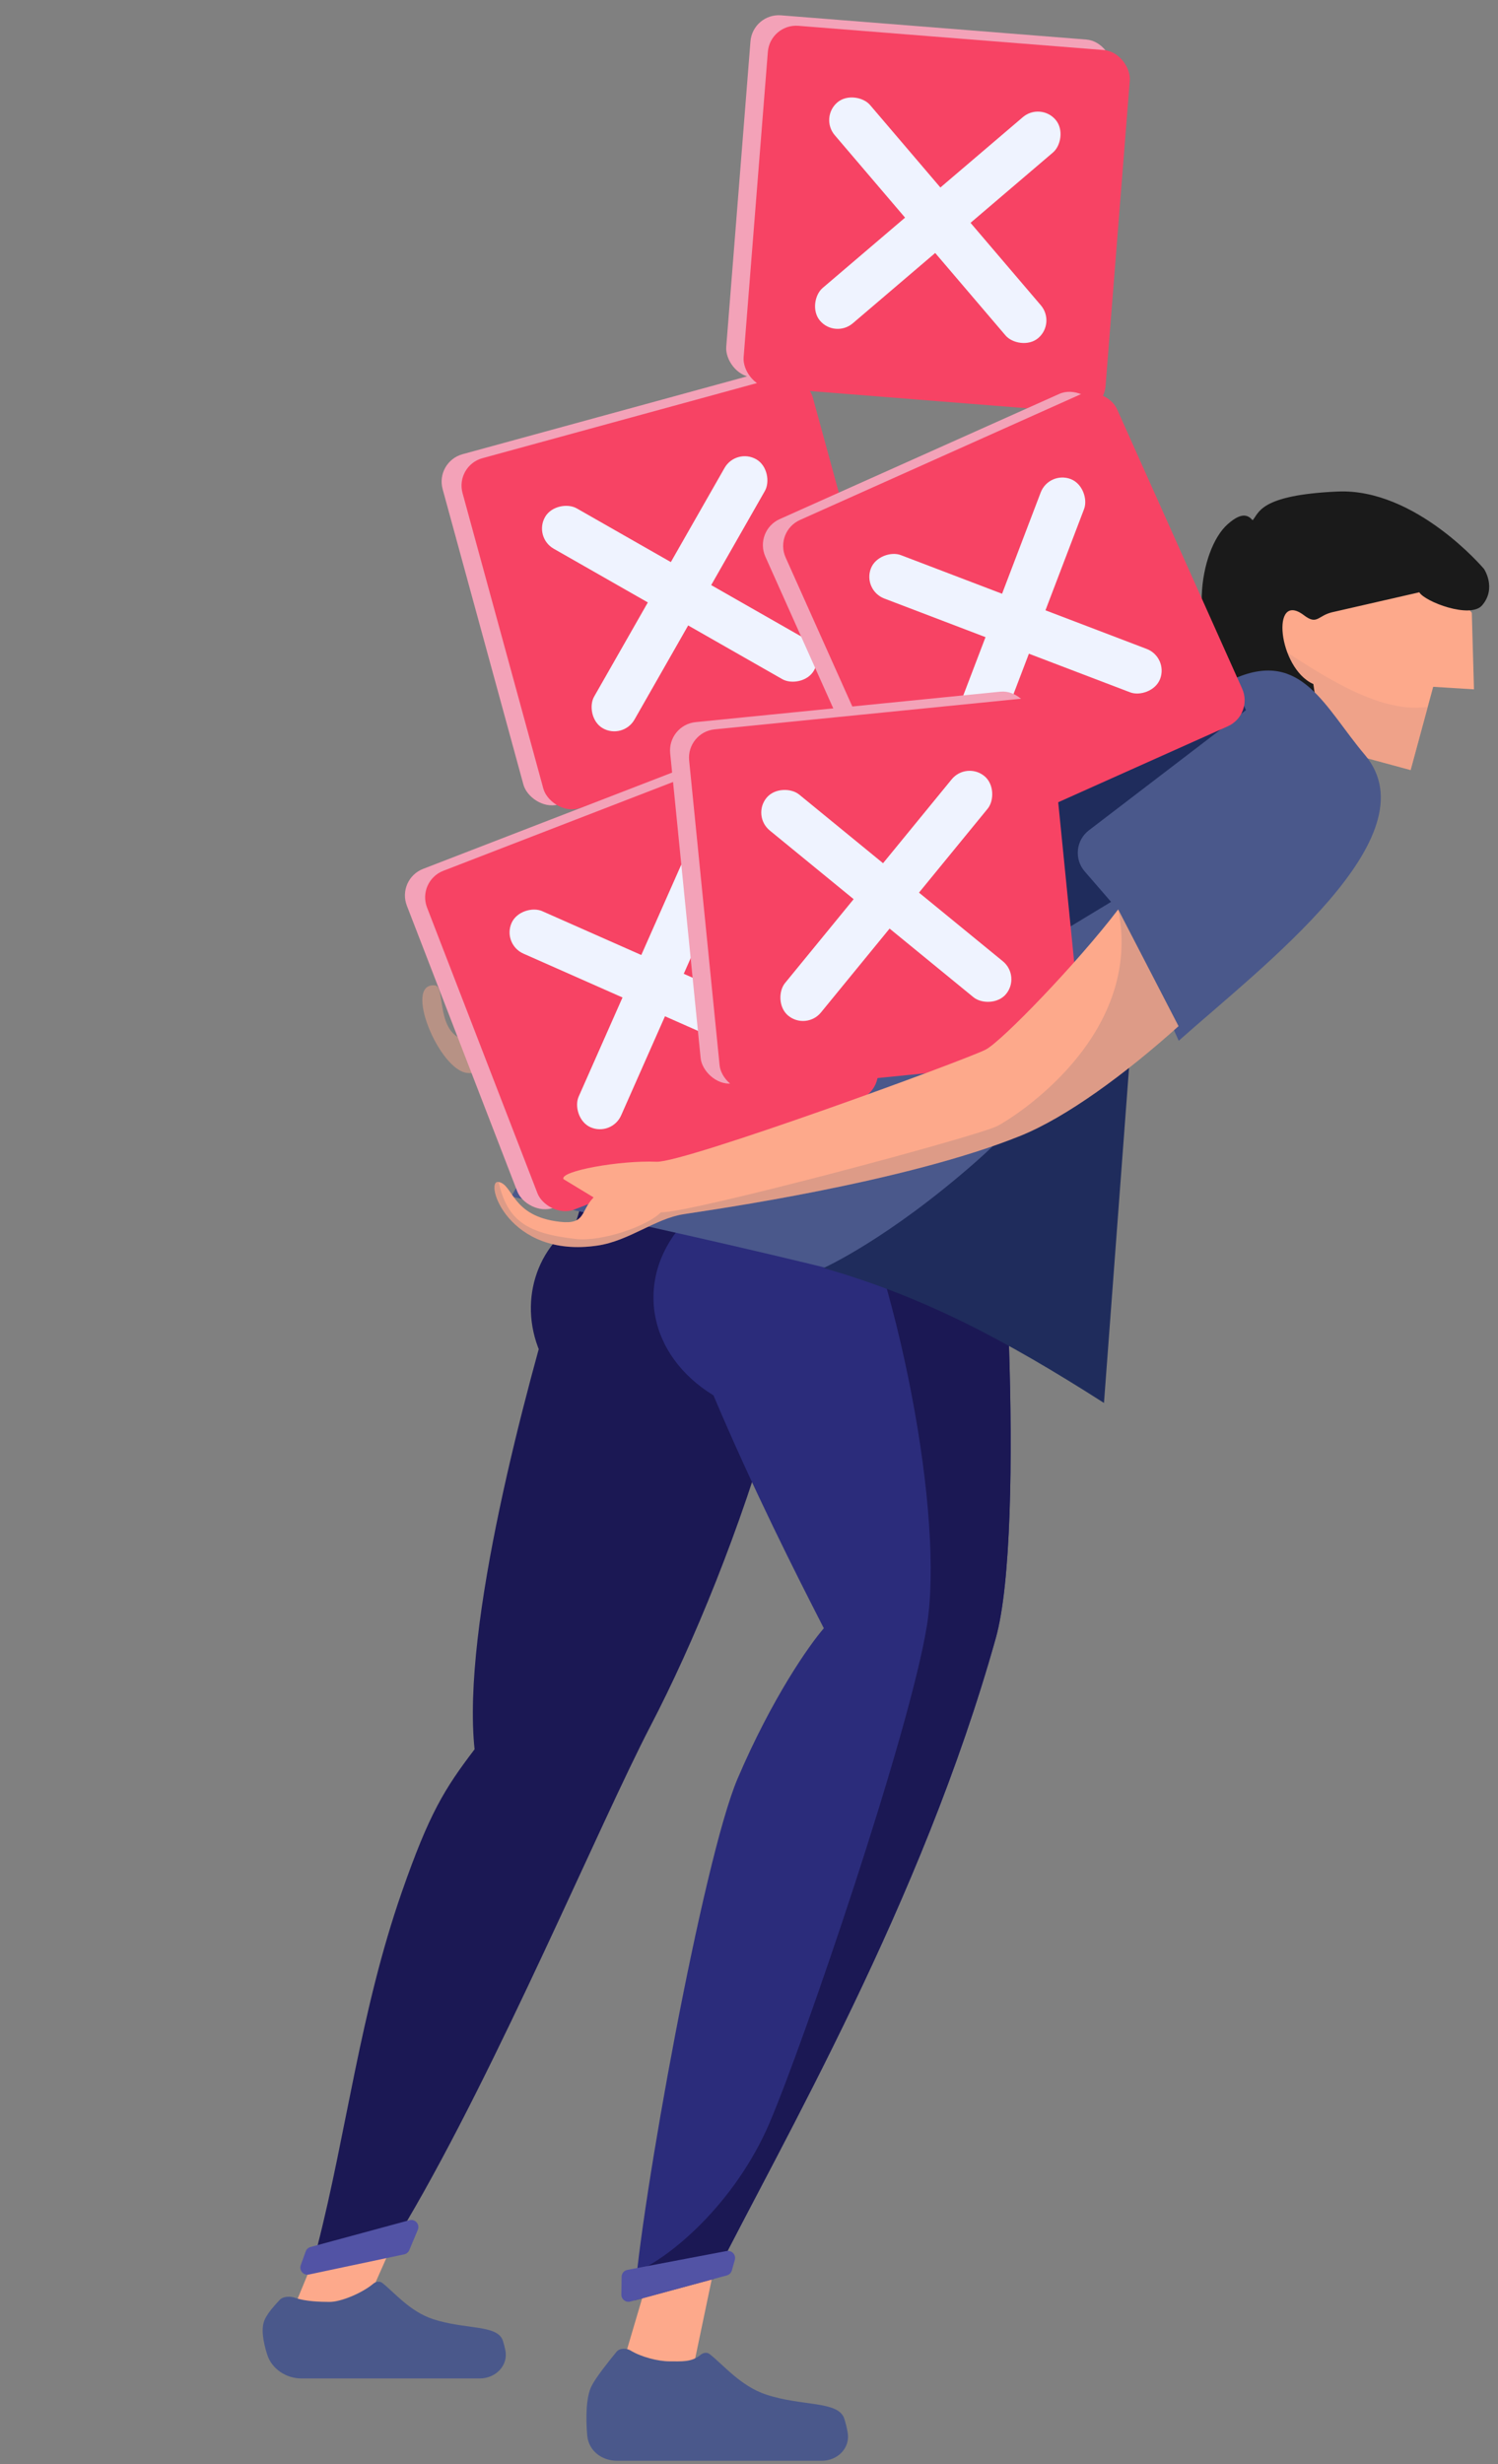 <svg width="211" height="347" viewBox="0 0 211 347" fill="none" xmlns="http://www.w3.org/2000/svg">
<rect x="0" y="0" width="211" height="347" fill="#808080" stroke="none"/>
<path d="M65.807 151.087C61.836 150.695 56.727 138.309 61.265 138.757C62.84 138.913 61.209 145.882 65.982 146.556C69.237 147.016 73.846 143.524 76.189 142.992L69.886 137.215C69.998 136.081 77.148 139.077 80.895 141.738C83.722 143.745 122.339 138.475 125.175 138.754C127.444 138.978 144.076 111.031 151.994 108.185L166.775 105.989C160.45 120.251 131.284 153.088 128.517 153.273C125.057 153.505 83.459 150.582 80.168 149.112C76.876 147.642 69.777 151.479 65.807 151.087Z" fill="#FDA98B" fill-opacity="0.44"/>
<path d="M88.107 331.561L90.871 322.203L101.5 315L97 336.5L90.871 338.5L88.107 331.561Z" fill="#FDA98B"/>
<path d="M39.54 329.47L43.538 319.777L55.995 314.417L50.647 326.462L48.565 330.999L39.54 329.47Z" fill="#FDA98B"/>
<path d="M79.028 179.03C86.8 153.082 93.323 132.971 103.058 123.269L114.51 151.289C118.444 178.04 103.611 220.029 91.677 242.946C84.505 256.719 70.27 290.807 57.261 312.875L44.713 316.273C48.797 300.376 50.731 283.255 56.597 266.433C60.474 255.316 62.613 251.892 66.846 246.33C65.008 228.945 74.02 195.751 79.028 179.03Z" fill="#1B1854"/>
<path d="M139.217 153.469C137.212 146.065 104.149 136.475 94.906 131.693C91.041 140.246 88.47 142.818 90.229 163.005C91.987 183.192 112.706 222.685 116.04 229.288C114.018 231.602 108.757 239.075 103.892 250.46C99.028 261.844 90.181 310.689 89.354 323.939L100.46 320.93C110.213 301.511 129.821 267.942 140.259 230.676C144.569 215.287 141.223 160.874 139.217 153.469Z" fill="#2B2C7B"/>
<ellipse cx="88.349" cy="184.753" rx="13.5" ry="14.5" transform="rotate(-15.154 88.349 184.753)" fill="#1B1854"/>
<ellipse cx="113.539" cy="182.42" rx="21.5" ry="17.473" transform="rotate(-2.249 113.539 182.42)" fill="#2B2C7B"/>
<path d="M139.217 153.47C138.049 149.154 122.62 142.852 109.95 138.345C107.706 137.547 104.996 142.439 106.586 144.212C110.169 148.211 113.881 153.295 116.895 159.515C126.823 180.007 133.034 213.778 130.54 229.024C128.046 244.269 113.269 287.526 108.405 298.91C103.541 310.294 94.355 317.948 89.585 319.902L100.461 320.931C110.213 301.511 129.821 267.943 140.259 230.676C144.57 215.287 141.223 160.874 139.217 153.47Z" fill="#1B1854"/>
<path d="M198.693 108.437L190.738 106.28L172.466 91.709C175.521 87.201 183.568 77.922 191.32 76.865C199.071 75.809 204.333 82.694 207.312 86.294L207.614 97.071L201.871 96.715L198.693 108.437Z" fill="#FDA98B"/>
<path d="M198.692 108.437L190.738 106.28L174.026 87.022C184.561 94.023 193.352 100.601 201.104 99.545L198.692 108.437Z" fill="#DE9B87" fill-opacity="0.468"/>
<path d="M188.394 69.215C199.419 68.721 209.024 80.108 209.024 80.108C209.024 80.108 210.842 82.801 208.77 85.234C207.112 87.181 200.688 84.734 199.916 83.405L187.537 86.238C185.583 86.757 185.504 88.034 183.669 86.639C178.948 83.05 180.004 94.097 184.99 96.328L186.35 105.379C182.72 101.952 179.569 101.116 173.505 95.616C167.064 89.775 168.842 77.42 172.936 73.804C174.968 72.008 175.84 72.582 176.439 73.259C177.356 72.249 177.369 69.71 188.394 69.215Z" fill="#1A1A1A"/>
<path d="M192.238 106.284C186.612 99.635 183.377 91.452 174.001 95.5L113.001 129C101.001 116.5 72.001 168.5 72.001 168.5C72.001 168.5 121.501 179.001 133.268 183.178L160.274 133.772L166.028 146.557C177.748 136.116 201.974 117.79 192.238 106.284Z" fill="#4A588B"/>
<path d="M173.5 95.5L99.501 137.5L81.001 138L135.001 140L156.501 127L152.787 122.714C151.277 120.972 151.548 118.317 153.38 116.917L175.5 100L173.5 95.5Z" fill="#1F2C5C"/>
<path d="M155.5 197.555L160.274 133.772C160.274 133.772 151.922 150.864 137.5 163.555C125 174.555 116 178.555 116 178.555C130 182.555 141.499 188.61 155.5 197.555Z" fill="#1F2C5C"/>
<rect x="61.291" y="65.015" width="51.141" height="51.141" rx="4" transform="rotate(-15.295 61.291 65.015)" fill="#F3A2B8"/>
<rect x="64.095" y="65.574" width="51.141" height="51.141" rx="4" transform="rotate(-15.295 64.095 65.574)" fill="#F74364"/>
<rect x="75.152" y="75.647" width="6.541" height="43.609" rx="3.271" transform="rotate(-60.295 75.152 75.647)" fill="#EFF3FF"/>
<rect x="103.676" y="63.052" width="6.541" height="43.609" rx="3.271" transform="rotate(29.705 103.676 63.052)" fill="#EFF3FF"/>
<rect x="106.023" y="1.841" width="51.141" height="51.141" rx="4" transform="rotate(4.537 106.023 1.841)" fill="#F3A2B8"/>
<rect x="108.471" y="3.318" width="51.141" height="51.141" rx="4" transform="rotate(4.537 108.471 3.318)" fill="#F74364"/>
<rect x="115.454" y="16.546" width="6.541" height="43.609" rx="3.271" transform="rotate(-40.463 115.454 16.546)" fill="#EFF3FF"/>
<rect x="146.56" y="14.374" width="6.541" height="43.609" rx="3.271" transform="rotate(49.537 146.56 14.374)" fill="#EFF3FF"/>
<rect x="106.17" y="74.734" width="51.141" height="51.141" rx="4" transform="rotate(-24.118 106.17 74.734)" fill="#F3A2B8"/>
<rect x="109.026" y="74.856" width="51.141" height="51.141" rx="4" transform="rotate(-24.118 109.026 74.856)" fill="#F74364"/>
<rect x="121.498" y="83.114" width="6.541" height="43.609" rx="3.271" transform="rotate(-69.118 121.498 83.114)" fill="#EFF3FF"/>
<rect x="147.752" y="66.292" width="6.541" height="43.609" rx="3.271" transform="rotate(20.882 147.752 66.292)" fill="#EFF3FF"/>
<path d="M37.329 326.547C36.697 327.811 37.075 329.774 37.625 331.534C38.267 333.588 40.303 334.921 42.455 334.921H67.588C69.797 334.921 71.624 333.112 71.181 330.948C71.085 330.478 70.968 330.017 70.826 329.592C70.065 327.308 65.497 328.07 60.929 326.547C57.729 325.48 55.541 322.806 53.854 321.476C53.473 321.176 52.94 321.276 52.569 321.588C50.993 322.912 48.023 324.144 46.43 324.144C45.121 324.144 42.971 324.075 41.576 323.569C40.908 323.327 39.88 323.34 39.397 323.86L39.376 323.882C38.652 324.662 37.827 325.55 37.329 326.547Z" fill="#4A588B"/>
<path d="M83.314 336.012C82.535 337.57 82.498 340.522 82.716 342.966C82.908 345.11 84.765 346.513 86.917 346.513H115.765C117.974 346.513 119.787 344.709 119.398 342.535C119.277 341.859 119.12 341.187 118.918 340.579C118.07 338.036 112.984 338.884 107.897 337.188C104.285 335.984 101.832 332.942 99.943 331.483C99.559 331.187 99.035 331.297 98.663 331.608C97.405 332.658 96.008 332.512 94.252 332.512C92.728 332.512 90.315 331.902 88.844 331.002C88.238 330.631 87.274 330.625 86.829 331.178C85.659 332.627 83.951 334.737 83.314 336.012Z" fill="#4A588B"/>
<path d="M102.382 320.41L88.782 324.093C88.141 324.267 87.512 323.779 87.521 323.114L87.556 320.603C87.562 320.128 87.902 319.723 88.369 319.634L102.354 316.977C103.085 316.839 103.706 317.517 103.503 318.232L103.083 319.717C102.987 320.055 102.721 320.318 102.382 320.41Z" fill="#5253A5"/>
<path d="M56.935 317.444L43.512 320.287C42.746 320.449 42.099 319.708 42.364 318.971L43.057 317.039C43.168 316.732 43.422 316.498 43.737 316.412L57.667 312.64C58.471 312.422 59.173 313.224 58.851 313.992L57.65 316.852C57.523 317.155 57.256 317.376 56.935 317.444Z" fill="#5253A5"/>
<rect x="55.862" y="123.795" width="51.141" height="51.141" rx="4" transform="rotate(-21.134 55.862 123.795)" fill="#F3A2B8"/>
<rect x="58.709" y="124.066" width="51.141" height="51.141" rx="4" transform="rotate(-21.134 58.709 124.066)" fill="#F74364"/>
<rect x="70.733" y="132.962" width="6.541" height="43.609" rx="3.271" transform="rotate(-66.134 70.733 132.962)" fill="#EFF3FF"/>
<rect x="97.828" y="117.53" width="6.541" height="43.609" rx="3.271" transform="rotate(23.866 97.828 117.53)" fill="#EFF3FF"/>
<rect x="94" y="102.086" width="51.141" height="51.141" rx="4" transform="rotate(-5.707 94 102.086)" fill="#F3A2B8"/>
<rect x="96.672" y="103.104" width="51.141" height="51.141" rx="4" transform="rotate(-5.707 96.672 103.104)" fill="#F74364"/>
<rect x="105.896" y="114.878" width="6.541" height="43.609" rx="3.271" transform="rotate(-50.707 105.896 114.878)" fill="#EFF3FF"/>
<rect x="136.12" y="107.209" width="6.541" height="43.609" rx="3.271" transform="rotate(39.293 136.12 107.209)" fill="#EFF3FF"/>
<path d="M84.194 175.389C71.481 177.294 68.125 166.085 70.226 166.44C72.327 166.795 72.002 171.278 78.874 172.05C82.538 172.462 81.729 170.543 83.611 168.613L79.37 166.04C78.784 164.904 87.342 163.367 92.492 163.589C96.376 163.756 135.996 149.266 138.836 147.8C141.109 146.628 151.781 135.566 157.501 128.061L166 144.5C158.46 151.266 150.234 157.311 143.744 159.936C127.494 166.508 100.296 170.353 96.301 170.975C92.306 171.596 88.62 174.726 84.194 175.389Z" fill="#FDA98B"/>
<path d="M84.194 175.389C71.481 177.294 68.125 166.085 70.226 166.44C71.461 171.909 74.255 173.7 81.127 174.472C84.791 174.884 91.208 172.643 93.09 170.713C96.975 170.88 137.648 160.021 140.489 158.556C142.762 157.383 161.15 145.904 157.5 128L166 144.5C158.46 151.266 150.234 157.311 143.744 159.936C127.494 166.508 100.296 170.353 96.301 170.975C92.306 171.596 88.62 174.726 84.194 175.389Z" fill="#596074" fill-opacity="0.19"/>
</svg>
